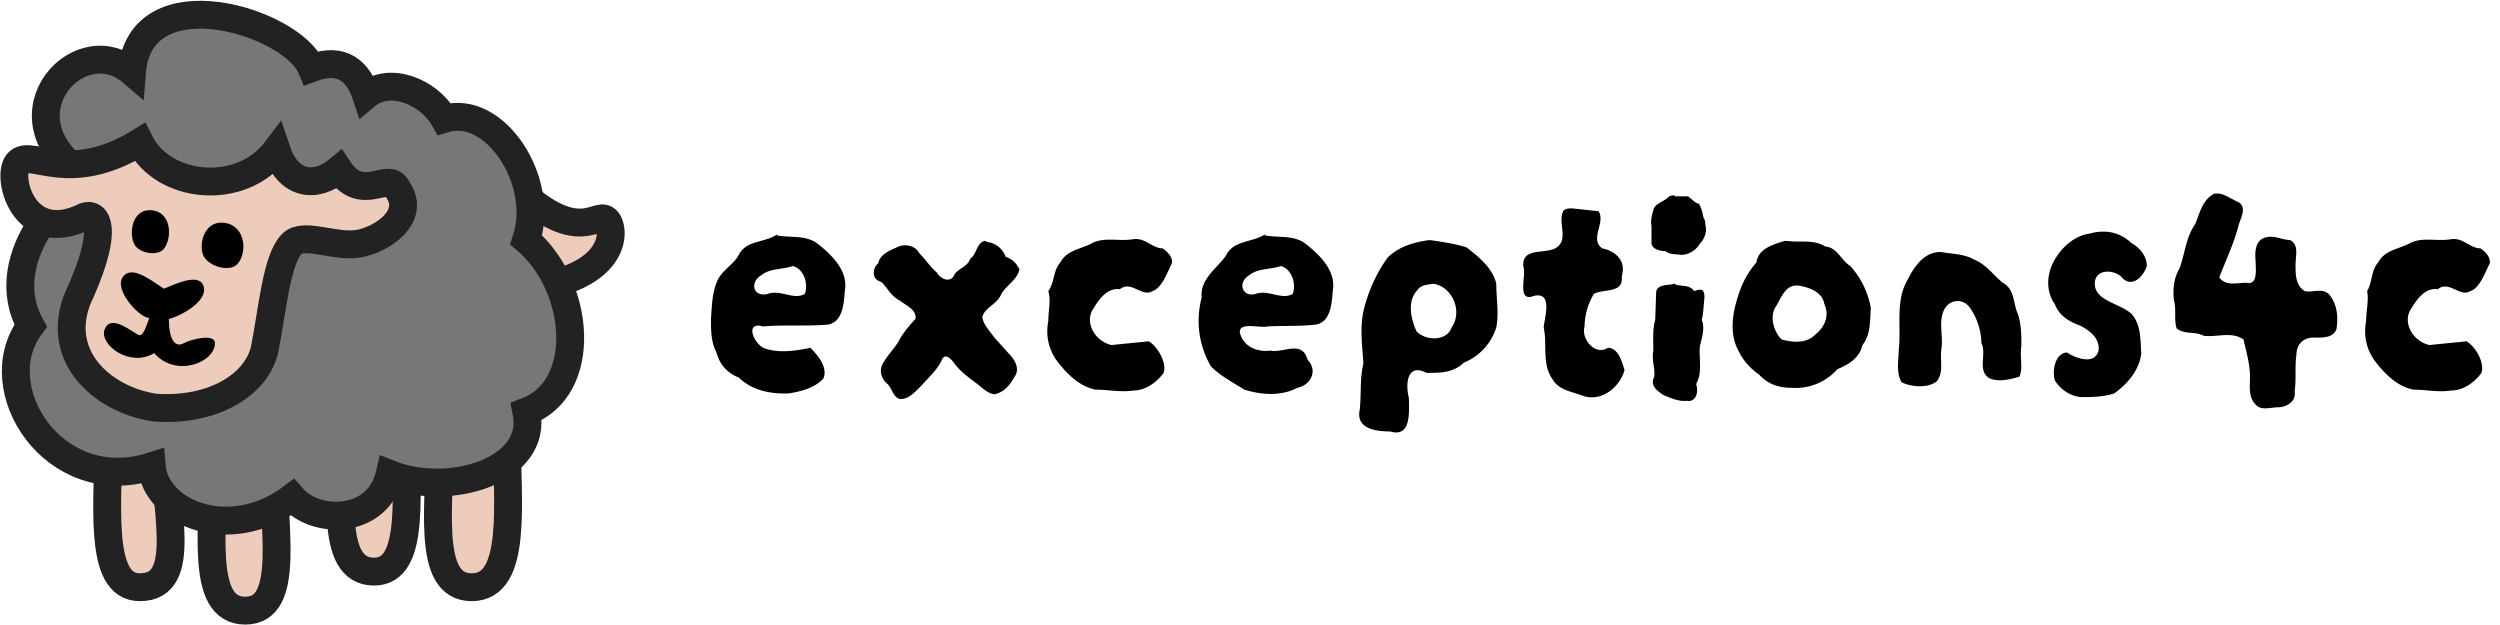 <?xml version="1.0" encoding="UTF-8" standalone="no"?>
<svg xmlns="http://www.w3.org/2000/svg" viewBox="0 0 269 67.2" width="640" height="160">
  <style>@media (prefers-color-scheme: dark) { .themed { fill: #888; } }</style>
  <g stroke="#222" stroke-width="3">
    <path fill="#ecb" d="m52.85 17.38-1.68 13.86c15.54.42 15.21-6.61 14.07-7.62s-3.57 3.84-12.39-6.24zm-15.96 27.3c0 7.56-1.68 16.8 3.36 16.8 4.62 0 3.36-8.82 3.36-16.8zm10.5 1.68c0 7.56-1.68 16.8 3.36 16.8s3.78-9.24 3.78-16.8zm-35.7 0c0 7.56-1.26 16.8 3.36 16.8 5.46 0 2.52-8.82 2.52-16.8zm11.34 2.1c0 7.98-1.68 17.22 3.36 17.22s2.94-9.24 2.94-17.22z"/>
    <path fill="#777" d="M10 19.48c-10.92-6.3-1.68-16.8 4.2-11.76.84-10.5 17.22-5.46 19.32-.42 3.36-1.26 5.04.42 5.88 2.94 2.52-2.1 6.72-.42 8.4 2.52 5.46-1.68 10.92 6.72 8.82 13.02 5.88 5.04 6.72 15.96.02 18.48 1.32 6.43-8.4 9.24-14.7 6.72-1.26 5.46-7.98 5.46-10.5 2.52-6.72 5.04-14.7 1.68-15.12-3.36C5.82 53.5-1.74 41.74 3.3 35.02c-4.2-7.56 4.62-15.96 6.72-15.54z"/>
    <path fill="#ecb" d="M15.04 15.28c2.52 5.04 10.92 5.88 14.7.84 1.26 3.78 4.2 4.2 6.72 2.1 2.52 3.78 5.46 0 6.3 2.1 2.1 2.94-1.68 5.46-4.2 5.88s-5.88-1.26-7.14 0c-1.68 1.68-2.1 7.14-2.94 11.34-.84 3.78-5.46 6.72-11.76 6.3-5.88-.84-11.34-5.88-7.98-12.6 2.94-6.72 1.68-8.4.42-7.98-6.72 3.36-8.63-4.6-7.14-5.88 1.49-1.28 5.46 2.52 13.02-2.1z"/>
  </g>
  <path d="M14.49 26.32c.53.92 2.5 1.25 3.15.42.92-1.16.86-4.15-1.57-4.15-1.86 0-2.25 2.56-1.58 3.73zm7.35 1.05c.43 1.2 2.78 1.95 3.67 1.05 1.1-1.1 1-4.1-1.3-4.46-2.13-.34-2.84 2.1-2.37 3.41zm-5.78 6.83c-.78 2.28-.95 1.95-1.57 1.57-.87-.53-2.75-1.92-3.27-.24-.42 1.58 2.75 4.02 5.37 2.44 2.33 2.68 6.54 1.02 6.54-1.08 0-1.05-2.54-.43-3.39.03-.9.49-1.57-.42-1.57-2.62 1.57-.42 4.41-2.11 3.67-3.68-.6-1.27-3.15 0-4.2.42-1.57-1.05-3.48-2.51-4.4-1.3-1.06 1.41 1.77 4.45 2.83 4.45z"/>
  <path class="themed" d="M238.6 20.8h-.3c-1.3.6-1.6 2.1-2.1 3.3-1 1.4-1.1 3.2-1.7 4.8-.6 1-.7 2.2-.6 3.3.3 1 0 2.1.3 3.1.8.7 2 .3 2.9.8 1.4.2 3-.5 4.3.4.3 1.3.7 2.7.7 4 0 1-.2 2.2.6 3 .6.7 1.6.3 2.4.3.9 0 2-.6 1.8-1.7.2-1.3 0-2.7.2-4 0-1 .7-1.8 1.8-1.8.9 0 2.1.1 2.5-.9.2-1.2.1-2.5-.6-3.5-.7-1.1-1.9-.4-2.8-.6-1-.6-1-1.8-1-2.8 0-1 .4-2.2-.6-2.7-.8 0-1.6-.5-2.5-.3-1.2.2-1.3 1.5-1.2 2.5 0 .9.3 2.7-1 2.4-1 0-2.3.4-2.9-.6.7-1.8 1.5-3.5 2-5.3.2-1 1.1-2.2 0-2.8-.7-.3-1.5-.9-2.2-.9zm-58.4.2c-.2 0-.5 0-.7.2-.5.5-1.5.7-1.6 1.4-.2.6-.3 1.2-.2 1.7v1.8c0 .7 1 .9 1.5.9.5.4 1.1.3 1.7.4.8 0 1.6-.5 2-1.2.5-.5.8-1.3.6-2 0-.2 0-.5-.2-.8-.1-.5-.2-1-.5-1.5-.5-.1-.8-.6-1.2-.8h-1.4zm-11 1.4c-.4 0-.8 0-1 .3-.6 1.2.6 3-.7 3.9-1.2.8-3.7-.1-3.6 2 .4 1-.8 4 1.2 3.2 2-.4 1.1 2.3 1 3.4.4 1.8-.2 3.9.9 5.5.7 1.3 2.2 1.4 3.4 1.9 2 .6 3.9-1 4.4-2.8-.3-1-.7-2.4-1.8-2.4-1.4.9-2.9-1-2.5-2.3a7 7 0 0 1 1-3.5c1.1-.6 3.2 0 3-1.9.5-1.6-.6-2.7-2.1-3-1.4-1 .4-2.8-.4-4l-2.8-.3zm57 2.5a5 5 0 0 0-1.3.2c-1.6.2-3 1.4-3.8 2.8-.9 1.5-1 3.4 0 4.8.5 1.3 1.6 1.9 2.7 2.3 1 .5 2.2 1.4 2 2.7-.4 1.6-2.5.8-3.4.2-1.3.1-1.6 2-1.3 3 .6 1 1.7 1.7 2.8 1.8 1.2 0 2.4 0 3.6-.4 1.4-1 2.7-2.5 2.9-4.3-.1-1.4 0-3-1-4.2-1.2-1.2-4-1.4-4-3.3 0-1.5 1.8-1.6 2.8-.8 1.1 1.4 2.4.1 2.8-1.1 0-1.1-.8-2-1.7-2.5a4.2 4.2 0 0 0-3-1.2zm-142.6.3c-1.3.9-3.1.6-4 2-.6 1.3-2 1.8-2.5 3.2-.5 1.3-.5 2.6-.6 3.9 0 1.2 0 2.5.6 3.6a3.8 3.8 0 0 0 2.4 2.7c1.4 1.4 3.5 1.8 5.4 1.7 1.3-.2 2.8-.6 3.7-1.6.5-1.2-.6-2.5-1.4-3.3-1.5.3-3.2.6-4.8.1-1.2-.3-2.4-3-.3-2.4 2.3-.2 4.7 0 7-.2 1.6-.3 1.7-2.3 1.8-3.6.4-2.1-1.3-3.8-2.8-5-1.3-1.1-3-.7-4.5-1zm52.5 0c-1.4.9-3.4.6-4.2 2.3-1 1.4-2.8 2.5-2.6 4.5a9.7 9.7 0 0 0 1 7.4c1 1 2.3 1.7 3.6 2.5 1.9.6 4 .7 5.7-.2 1.5-.3 2.2-1.9 1.1-3-.6-2.2-2.6-.7-4-1-1.5.2-3-.5-3.3-2 0-1.1 2.1-.4 3-.6 1.8-.1 3.5 0 5.2-.2 1.6-.3 1.7-2.3 1.8-3.6.4-2.1-1.3-3.8-2.8-5-1.3-1.1-3-.7-4.5-1zm-13.8.5h-.3c-1.6.3-3.2-.3-4.6.5-1.2.6-2.6.7-3.3 2-.8.9-.6 2.1-1.3 3.1.3 1 0 2 0 3.2-.3 1.5 0 3.1 1 4.4 1 1.3 2.4 2.7 4.1 3 1.3 0 2.6.3 4 .1 1.3 0 2.5-.8 3.3-1.9.4-1.1-.7-2.9-1.6-3.4l-4 .4c-1.8-.4-3-2.5-1.9-4 .6-1 1.5-2.2 2.8-2 1.2-1 2.4.9 3.5.2 1-.3 1.6-2 2.1-3 .1-.6-.4-1.2-1-1.6-1 0-1.8-1-2.8-1zm141.8 0h-.3c-1.6.3-3.2-.3-4.6.5-1.2.6-2.6.7-3.3 2-.8.9-.6 2.1-1.2 3.1.2 1-.1 2-.1 3.2-.3 1.5 0 3.1 1 4.4 1 1.3 2.4 2.7 4.1 3 1.3 0 2.6.3 4 .1 1.3 0 2.5-.8 3.3-1.9.4-1.1-.7-2.9-1.6-3.4l-4 .4c-1.8-.4-3-2.5-1.9-4 .6-1 1.5-2.2 2.8-2 1.2-1 2.4.9 3.5.2 1-.3 1.6-2 2.1-3 .1-.6-.4-1.2-1-1.6-1 0-1.8-1-2.8-1zm-110.2.1c-1.7.2-3.4.7-4.6 1.9a16.3 16.3 0 0 0-2.6 5.8c-.4 1.9-.1 3.8 0 5.6-.4 1.6-.2 3.3-.4 5-.4 2 1.7 2.3 3.3 2.3 2.3.7 2-2.2 2-3.6-.4-1.5-.2-3.8 1.9-2.7 1.4 0 2.9 0 4-1.1a6 6 0 0 0 3.5-3.8c.3-1.5 0-3.1 0-4.7-.4-1.7-1.9-2.9-3.2-3.9-1.2-.4-2.6-.6-4-.8zm38.4.1h-.3c-1.2.4-2.8.8-3 2.3a9.6 9.6 0 0 0-2 3.7c-.6 1.8-.9 4 0 5.7.5 1.1 1.3 2 2.3 2.7.9 1 2.1 1.4 3.4 1.4a6 6 0 0 0 5-2c1.2-.5 2.4-1.2 2.7-2.6.9-1.1.8-2.6.9-4a9.2 9.2 0 0 0-2.2-4.5c-1-.6-1.4-2-2.7-2.1-1.3-.8-2.7-.4-4.1-.6zm-86.2 0c-1 0-1 1.5-1.7 1.9-.3.9-1.2 1-1.7 1.7-.4 1-1.5.5-1.9-.2-.7-.6-1.2-1.4-1.9-2.1-.4-.8-1.5-1-2.2-.7-.9.4-2 .8-2.2 1.8-.6.5-.8 1.7.3 2 .7.6 1 1.5 2 2 .6.5 1.9 1 1.7 2a14 14 0 0 0-1.6 2c-.5 1.1-1.5 1.9-2 3-.3.7 0 1.5.6 2 .5.5.6 1.4 1.3 1.6 1 .1 1.8-.9 2.5-1.6.7-.8 1.5-1.5 2-2.5.3-.9 1-.3 1.4.3.6.8 1.4 1.4 2.2 2 .7.5 1.3 1.2 2.1 1.3 1-.2 1.7-1 2.1-1.8.6-.7.3-1.6-.3-2.3l-1.8-2c-.5-.7-1.2-1.4-1.3-2.2.2-1 1.6-1.4 2-2.4.5-1 1.8-1.6 2-2.8l-.1-.1c-.3-.6-.8-1-1.4-1.2a2.4 2.4 0 0 0-2.1-1.6zm102.6 1.2c-1.6 0-2.7 1.5-3.4 2.9-1.4 2.3-.7 5.1-1 7.7 0 1-.3 2.3.3 3.4 1 .5 2.8.7 3.8-.1.8-1 .3-2.4.5-3.5.2-1.4-.3-2.7.2-4 .5-1.3 2-1.5 2.8-.5a6.9 6.9 0 0 1 1.3 3.9c.6 1.2-.5 3 .9 3.8 1 .4 2.2.1 3.2-.2.4-1 0-2.2.2-3.3 0-1.1 0-2.4-.4-3.5-.5-1.1-.3-2.6-1.6-3.3-1-.8-1.8-2-3.1-2.5-1-.6-2.4-.6-3.5-.8h-.2zM85.3 28.6c1.2.3 1.7 1.9 1.3 3-1.2.7-2.6-.5-4 0-1.5.4-2-1.2-.7-2 1-.8 2.3-.6 3.4-1zm52.5 0c1.2.3 1.7 1.9 1.3 3-1.2.7-2.6-.5-4 0-1.4.4-2-1.2-.7-2 1-.8 2.3-.6 3.4-1zm16.4 1.9c2.1.3 3.2 3 2 4.7-.5 1.5-2.8 1.5-3.8.4-.6-1.4-1-3.2.1-4.4.4-.6 1.2-.6 1.8-.7zm26 0c-.6.2-2 0-2 1l-.1 2.9c-.3 1-.2 2.2-.2 3.3-.2 1 .2 1.9.1 2.8-.5 1 .3 1.5 1 2 .8.3 1.6.7 2.5.6 1 .2 1.3-1 1-1.8.7-1.2.3-2.7.4-4 .2-1 .6-2 .2-2.9.2-.7.2-1.6.3-2.4 0-.9-.3-1-1.1-.7-.5-.7-1.3-.5-2-.7zm13 .2h.3c1.2.2 2.6.7 2.8 2 .6 1.3 0 2.5-1 3.3-1 1-2.5.8-3.6.5-.8-.8-1.3-2.3-.7-3.4.6-.9 1-2.4 2.3-2.4z"/>
</svg>